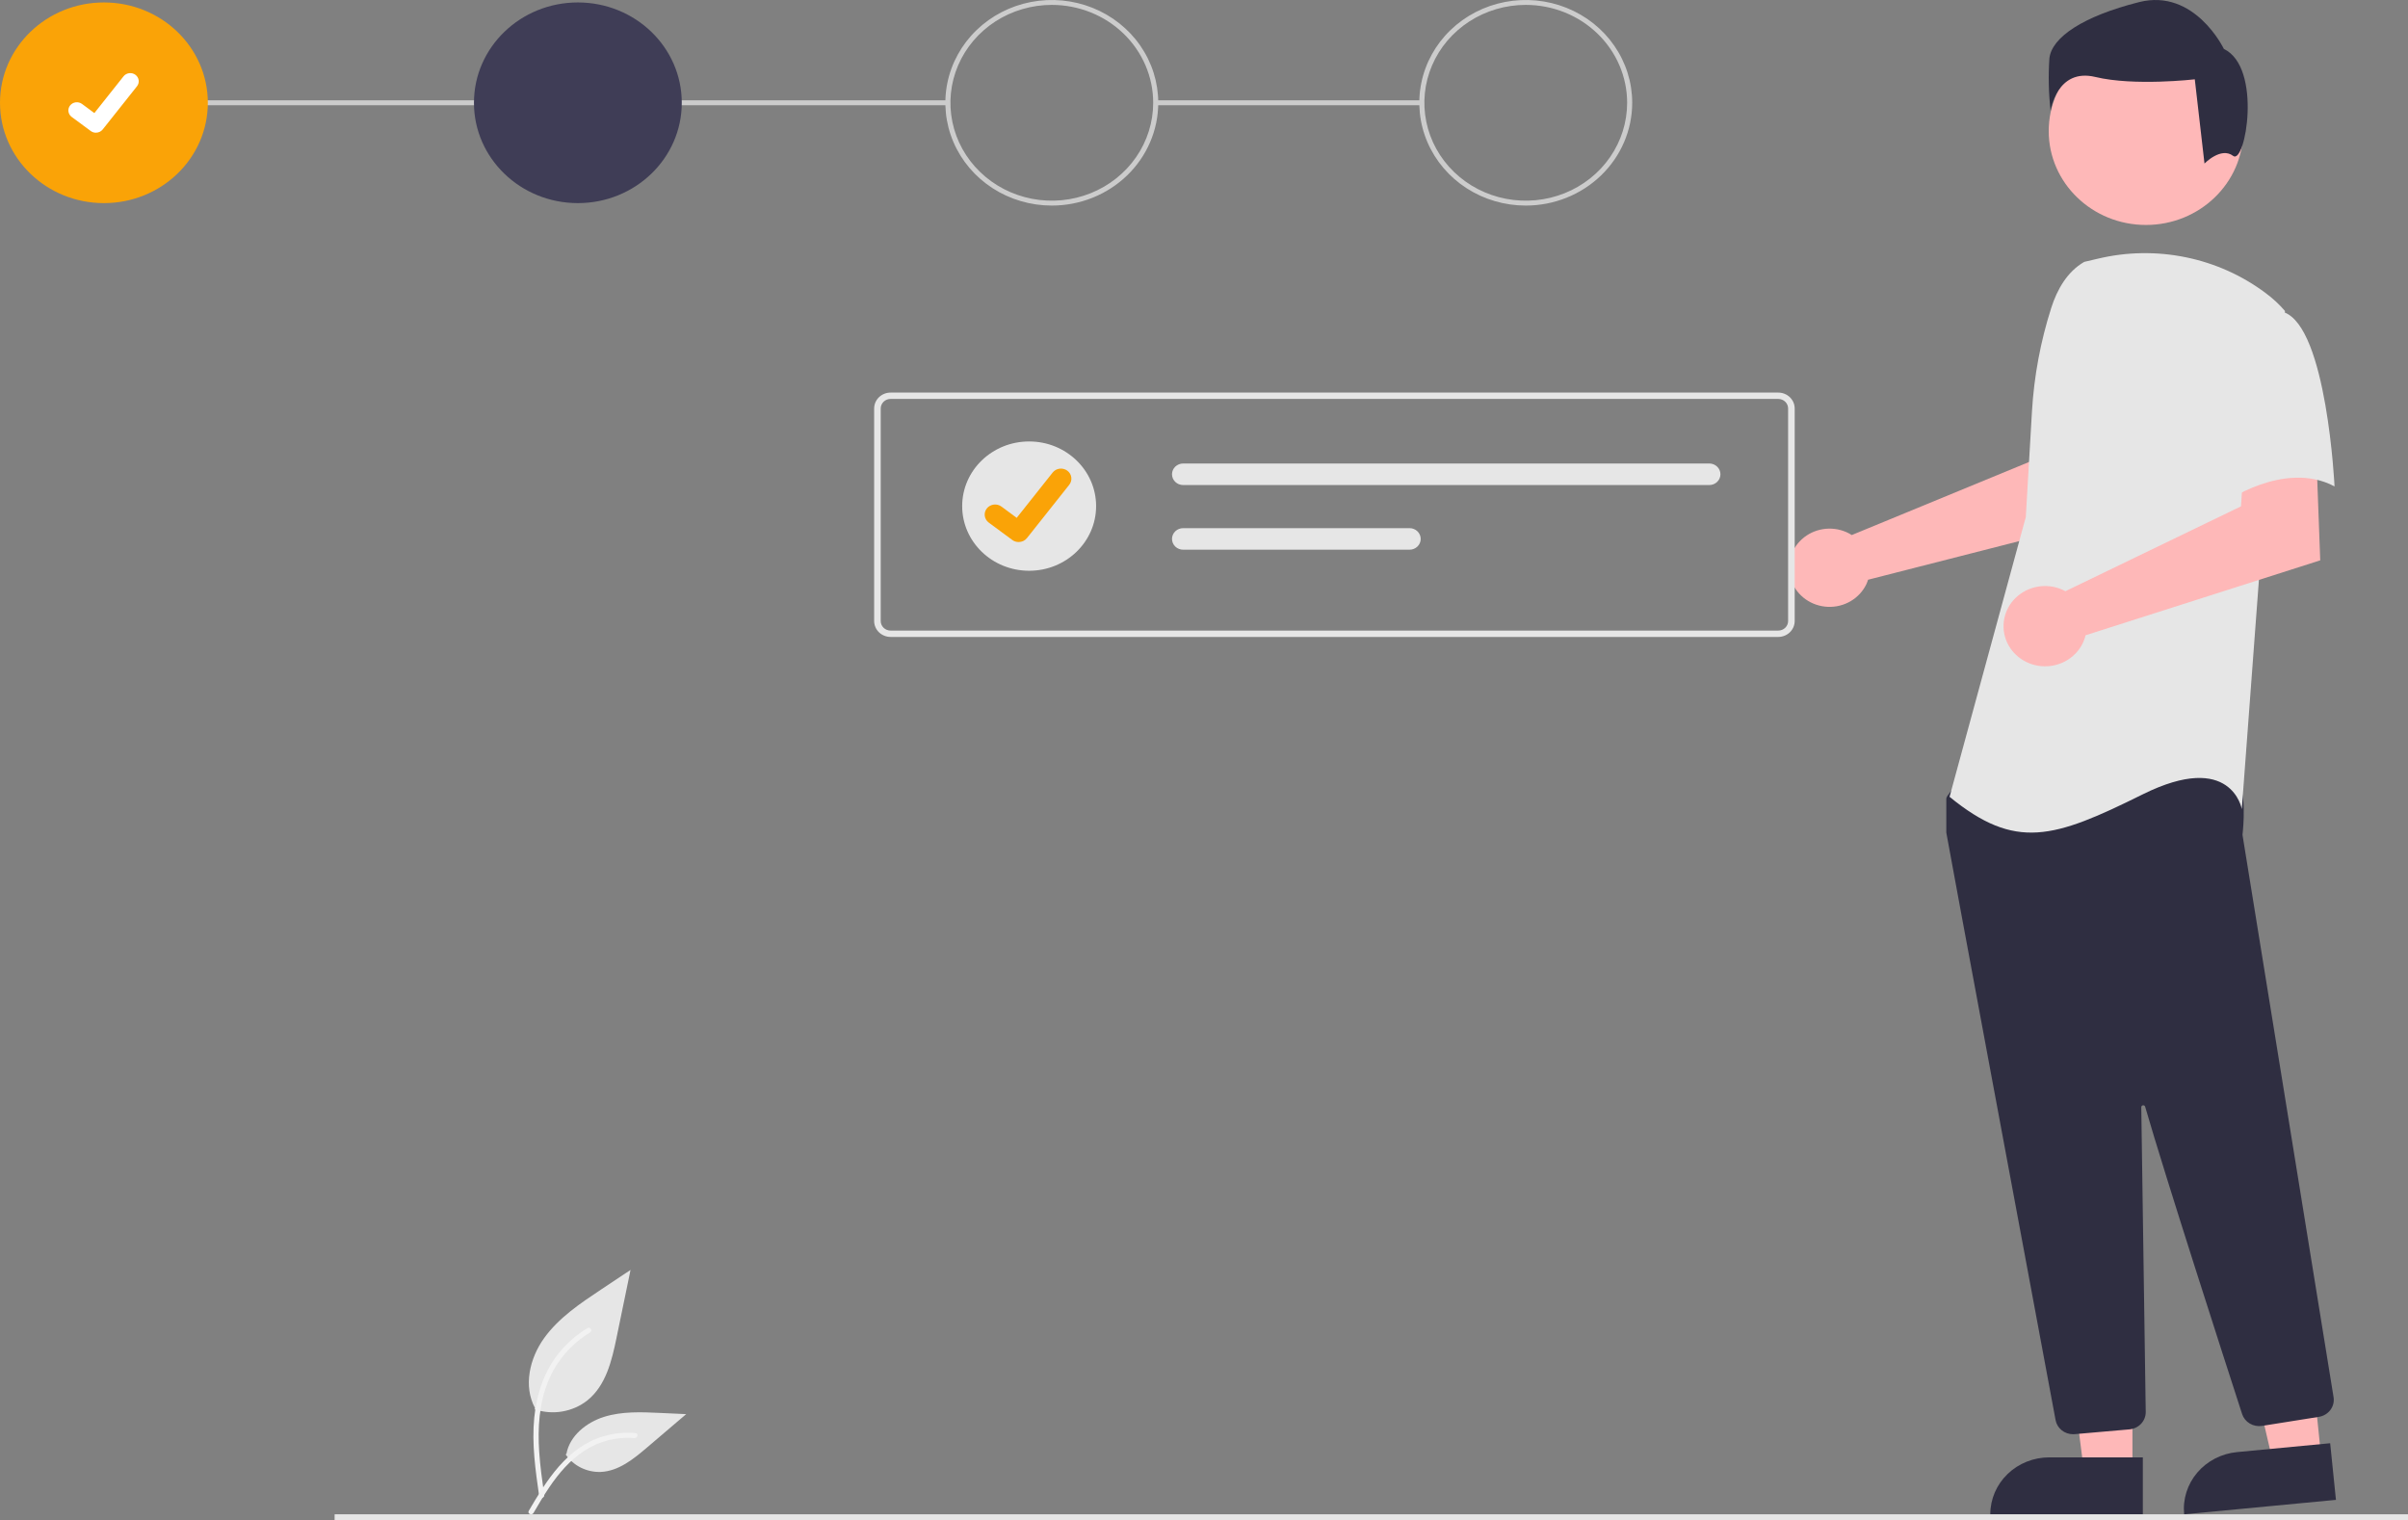 <svg width="377" height="238" viewBox="0 0 377 238" fill="none" xmlns="http://www.w3.org/2000/svg">
    <rect x="0" y="0" width="377" height="238" fill="#808080" stroke="none"/>
    <g clip-path="url(#clip0)">
        <path d="M222.608 15.707H180.943V16.474H222.608V15.707Z" fill="#CCCCCC"/>
        <path d="M148.405 15.707H16.269V16.474H148.405V15.707Z" fill="#CCCCCC"/>
        <path d="M16.269 31.799C25.254 31.799 32.538 24.766 32.538 16.091C32.538 7.416 25.254 0.383 16.269 0.383C7.284 0.383 0 7.416 0 16.091C0 24.766 7.284 31.799 16.269 31.799Z" fill="#FAA307"/>
        <path d="M90.472 31.799C99.457 31.799 106.74 24.766 106.74 16.091C106.74 7.416 99.457 0.383 90.472 0.383C81.487 0.383 74.203 7.416 74.203 16.091C74.203 24.766 81.487 31.799 90.472 31.799Z" fill="#3F3D56"/>
        <path d="M164.672 32.183C161.376 32.183 158.154 31.239 155.413 29.471C152.672 27.703 150.536 25.19 149.275 22.249C148.014 19.309 147.684 16.073 148.327 12.952C148.97 9.831 150.557 6.963 152.888 4.713C155.218 2.463 158.188 0.93 161.421 0.309C164.654 -0.312 168.005 0.007 171.05 1.225C174.095 2.443 176.698 4.505 178.53 7.151C180.361 9.798 181.338 12.909 181.338 16.091C181.338 20.359 179.582 24.452 176.457 27.47C173.331 30.487 169.092 32.183 164.672 32.183ZM164.672 0.766C161.533 0.766 158.464 1.665 155.854 3.349C153.244 5.033 151.21 7.426 150.008 10.227C148.807 13.027 148.493 16.108 149.105 19.081C149.717 22.054 151.229 24.785 153.449 26.928C155.669 29.071 158.497 30.531 161.576 31.122C164.655 31.713 167.846 31.41 170.746 30.25C173.647 29.09 176.126 27.126 177.87 24.605C179.614 22.085 180.545 19.122 180.545 16.091C180.545 12.027 178.872 8.129 175.896 5.255C172.919 2.381 168.882 0.766 164.672 0.766Z" fill="#CCCCCC"/>
        <path d="M238.875 32.183C235.578 32.183 232.356 31.239 229.616 29.471C226.875 27.703 224.739 25.19 223.477 22.249C222.216 19.309 221.886 16.073 222.529 12.952C223.172 9.831 224.759 6.963 227.09 4.713C229.421 2.463 232.39 0.93 235.623 0.309C238.856 -0.312 242.207 0.007 245.253 1.225C248.298 2.443 250.901 4.505 252.732 7.151C254.563 9.798 255.541 12.909 255.541 16.091C255.541 20.359 253.785 24.452 250.659 27.47C247.534 30.487 243.295 32.183 238.875 32.183ZM238.875 0.766C235.735 0.766 232.667 1.665 230.057 3.349C227.446 5.033 225.412 7.426 224.211 10.227C223.009 13.027 222.695 16.108 223.307 19.081C223.92 22.054 225.432 24.785 227.651 26.928C229.871 29.071 232.699 30.531 235.778 31.122C238.857 31.713 242.048 31.41 244.949 30.25C247.849 29.09 250.328 27.126 252.072 24.605C253.816 22.085 254.747 19.122 254.747 16.091C254.747 14.079 254.336 12.086 253.539 10.227C252.741 8.367 251.572 6.678 250.098 5.255C248.624 3.832 246.874 2.703 244.949 1.933C243.023 1.163 240.959 0.766 238.875 0.766Z" fill="#CCCCCC"/>
        <path d="M15.016 20.775C14.731 20.775 14.453 20.686 14.224 20.52L14.21 20.51L11.224 18.305C10.945 18.098 10.762 17.792 10.716 17.456C10.67 17.119 10.764 16.778 10.978 16.508C11.192 16.239 11.509 16.062 11.858 16.018C12.206 15.973 12.559 16.064 12.839 16.271L14.773 17.703L19.343 11.946C19.556 11.677 19.873 11.5 20.221 11.456C20.57 11.411 20.923 11.502 21.202 11.709L21.174 11.747L21.203 11.709C21.482 11.916 21.664 12.221 21.71 12.558C21.756 12.895 21.662 13.235 21.448 13.505L16.073 20.273C15.948 20.429 15.788 20.555 15.605 20.642C15.421 20.728 15.22 20.773 15.016 20.772L15.016 20.775Z" fill="white"/>
        <path d="M289.041 83.293C289.346 83.427 289.638 83.584 289.916 83.763L317.718 72.307L318.71 65.236L329.819 65.17L329.162 81.389L292.467 90.76C292.389 91.006 292.297 91.247 292.189 91.482C291.658 92.575 290.805 93.493 289.736 94.119C288.668 94.745 287.431 95.053 286.182 95.003C284.933 94.953 283.727 94.547 282.715 93.838C281.704 93.128 280.932 92.146 280.497 91.014C280.062 89.883 279.983 88.652 280.27 87.477C280.557 86.302 281.197 85.235 282.11 84.41C283.022 83.586 284.167 83.04 285.401 82.841C286.634 82.642 287.9 82.8 289.041 83.294L289.041 83.293Z" fill="#FEB8B8"/>
        <path d="M333.859 230.256H326.259L322.644 201.955H333.86L333.859 230.256Z" fill="#FEB8B8"/>
        <path d="M320.831 228.16H335.487V237.067H311.603C311.603 234.704 312.575 232.437 314.306 230.766C316.037 229.095 318.384 228.157 320.831 228.157V228.16Z" fill="#2F2E41"/>
        <path d="M363.414 228.184L355.851 228.902L349.38 201.08L360.542 200.021L363.414 228.184Z" fill="#FEB8B8"/>
        <path d="M350.231 227.332L364.814 225.945L365.719 234.81L341.955 237.07C341.715 234.719 342.452 232.373 344.004 230.546C345.556 228.72 347.796 227.564 350.231 227.332H350.231Z" fill="#2F2E41"/>
        <path d="M335.974 35.218C344.382 35.218 351.198 28.636 351.198 20.518C351.198 12.4 344.382 5.819 335.974 5.819C327.566 5.819 320.75 12.4 320.75 20.518C320.75 28.636 327.566 35.218 335.974 35.218Z" fill="#FEB8B8"/>
        <path d="M324.561 224.533C323.908 224.534 323.275 224.313 322.774 223.907C322.274 223.502 321.937 222.94 321.824 222.318C317.893 201.24 305.033 132.306 304.726 130.395C304.719 130.351 304.715 130.306 304.716 130.262V125.121C304.715 124.934 304.776 124.752 304.889 124.6L306.587 122.304C306.668 122.194 306.774 122.103 306.897 122.038C307.02 121.973 307.156 121.936 307.296 121.93C316.981 121.492 348.693 120.207 350.225 122.055C351.764 123.911 351.217 129.541 351.093 130.65L351.099 130.765L365.347 218.742C365.459 219.444 365.279 220.16 364.848 220.735C364.417 221.31 363.769 221.698 363.043 221.815L354.145 223.231C353.482 223.333 352.803 223.203 352.231 222.863C351.66 222.524 351.233 221.997 351.03 221.379C348.277 212.888 339.049 184.322 335.85 173.269C335.833 173.196 335.788 173.132 335.724 173.089C335.66 173.047 335.582 173.03 335.505 173.04C335.429 173.051 335.359 173.089 335.31 173.147C335.261 173.205 335.237 173.279 335.242 173.354C335.402 183.89 335.788 210.773 335.924 220.058L335.938 221.058C335.944 221.735 335.686 222.39 335.217 222.892C334.747 223.395 334.099 223.709 333.401 223.773L324.82 224.523C324.734 224.531 324.647 224.534 324.561 224.533Z" fill="#2F2E41"/>
        <path d="M326.312 40.998C323.655 42.523 322.065 45.324 321.153 48.181C319.464 53.46 318.447 58.919 318.126 64.435L317.161 80.952L305.225 124.744C315.571 133.195 321.537 131.274 335.462 124.361C349.388 117.449 350.979 126.666 350.979 126.666L353.763 89.405L357.742 48.689C356.849 47.651 355.838 46.712 354.728 45.892C351.051 43.13 346.772 41.211 342.215 40.277C337.658 39.344 332.941 39.422 328.42 40.505L326.312 40.998Z" fill="#E6E6E6"/>
        <path d="M322.435 92.136C322.756 92.252 323.067 92.392 323.365 92.555L350.856 79.269L351.312 72.071L362.651 71.316L363.259 87.723L326.522 99.454C326.223 100.697 325.538 101.823 324.56 102.681C323.581 103.539 322.355 104.089 321.045 104.258C319.735 104.427 318.403 104.207 317.225 103.627C316.048 103.047 315.082 102.134 314.454 101.011C313.827 99.888 313.569 98.606 313.715 97.338C313.86 96.07 314.402 94.874 315.269 93.91C316.135 92.947 317.285 92.26 318.565 91.943C319.846 91.626 321.196 91.692 322.436 92.134L322.435 92.136Z" fill="#FEB8B8"/>
        <path d="M357.543 48.872C364.307 51.177 365.499 76.148 365.499 76.148C357.542 71.922 347.993 78.837 347.993 78.837C347.993 78.837 346.004 72.306 343.617 63.855C342.896 61.478 342.81 58.964 343.366 56.546C343.923 54.128 345.104 51.885 346.799 50.027C346.799 50.027 350.779 46.566 357.543 48.872Z" fill="#E6E6E6"/>
        <path d="M349.622 24.404C347.725 22.939 345.138 25.601 345.138 25.601L343.62 12.418C343.62 12.418 334.137 13.515 328.065 12.052C321.994 10.588 321.047 17.364 321.047 17.364C320.734 14.628 320.671 11.87 320.857 9.122C321.237 5.826 326.168 2.529 334.894 0.331C343.619 -1.867 348.172 7.657 348.172 7.657C354.245 10.585 351.521 25.871 349.622 24.404Z" fill="#2F2E41"/>
        <path d="M377 237.069H52.386V237.999H377V237.069Z" fill="#E6E6E6"/>
        <path d="M83.702 220.631C85.091 221.102 86.582 221.22 88.032 220.974C89.482 220.727 90.842 220.124 91.981 219.223C94.88 216.873 95.789 213.002 96.529 209.417L98.717 198.814L94.136 201.86C90.842 204.049 87.474 206.31 85.193 209.482C82.912 212.654 81.916 216.984 83.749 220.417" fill="#E6E6E6"/>
        <path d="M84.409 234.206C83.833 230.15 83.24 226.043 83.644 221.943C84.003 218.303 85.154 214.747 87.496 211.832C88.739 210.288 90.251 208.964 91.965 207.922C92.412 207.649 92.824 208.333 92.379 208.604C89.412 210.414 87.118 213.086 85.826 216.236C84.4 219.739 84.171 223.557 84.417 227.277C84.566 229.528 84.881 231.763 85.198 233.995C85.223 234.096 85.207 234.202 85.154 234.293C85.101 234.383 85.015 234.45 84.912 234.481C84.807 234.509 84.696 234.495 84.601 234.443C84.507 234.391 84.438 234.306 84.408 234.205L84.409 234.206Z" fill="#F2F2F2"/>
        <path d="M88.559 227.698C89.155 228.572 89.974 229.283 90.937 229.763C91.9 230.243 92.975 230.476 94.058 230.438C96.841 230.31 99.162 228.435 101.251 226.655L107.43 221.388L103.341 221.199C100.4 221.063 97.383 220.937 94.58 221.812C91.778 222.688 89.196 224.795 88.684 227.593" fill="#E6E6E6"/>
        <path d="M82.78 236.537C85.553 231.795 88.775 226.525 94.527 224.84C96.126 224.374 97.803 224.206 99.468 224.348C99.993 224.39 99.862 225.172 99.336 225.129C96.546 224.905 93.761 225.616 91.451 227.143C89.227 228.604 87.496 230.635 86.031 232.79C85.133 234.108 84.33 235.485 83.526 236.859C83.269 237.298 82.521 236.981 82.78 236.537Z" fill="#F2F2F2"/>
        <path d="M278.405 99.715H139.432C138.749 99.714 138.095 99.452 137.613 98.986C137.13 98.52 136.859 97.888 136.858 97.23V63.945C136.859 63.286 137.13 62.654 137.613 62.189C138.095 61.723 138.749 61.461 139.432 61.46H278.405C279.087 61.461 279.742 61.723 280.224 62.189C280.706 62.654 280.978 63.286 280.979 63.945V97.23C280.978 97.888 280.706 98.52 280.224 98.986C279.742 99.452 279.087 99.714 278.405 99.715ZM139.432 62.454C139.022 62.455 138.63 62.612 138.34 62.891C138.051 63.171 137.888 63.55 137.887 63.945V97.23C137.888 97.625 138.051 98.004 138.34 98.284C138.63 98.564 139.022 98.721 139.432 98.721H278.405C278.815 98.721 279.207 98.564 279.497 98.284C279.786 98.004 279.949 97.625 279.949 97.23V63.945C279.949 63.549 279.786 63.17 279.497 62.891C279.207 62.611 278.815 62.454 278.405 62.454L139.432 62.454Z" fill="#E6E6E6"/>
        <path d="M185.237 72.562C184.774 72.562 184.329 72.74 184.002 73.056C183.674 73.372 183.49 73.801 183.49 74.249C183.49 74.696 183.674 75.125 184.002 75.442C184.329 75.758 184.774 75.936 185.237 75.936H267.606C268.07 75.936 268.514 75.758 268.842 75.442C269.17 75.125 269.354 74.696 269.354 74.249C269.354 73.801 269.17 73.372 268.842 73.056C268.514 72.74 268.07 72.562 267.606 72.562H185.237Z" fill="#E6E6E6"/>
        <path d="M185.237 82.684C184.774 82.684 184.329 82.862 184.002 83.178C183.674 83.495 183.49 83.924 183.49 84.371C183.49 84.819 183.674 85.248 184.002 85.564C184.329 85.88 184.774 86.058 185.237 86.058H220.681C221.144 86.058 221.589 85.88 221.916 85.564C222.244 85.248 222.428 84.819 222.428 84.371C222.428 83.924 222.244 83.495 221.916 83.178C221.589 82.862 221.144 82.684 220.681 82.684H185.237Z" fill="#E6E6E6"/>
        <path d="M161.124 89.355C166.914 89.355 171.608 84.823 171.608 79.233C171.608 73.643 166.914 69.111 161.124 69.111C155.334 69.111 150.641 73.643 150.641 79.233C150.641 84.823 155.334 89.355 161.124 89.355Z" fill="#E6E6E6"/>
        <path d="M159.476 84.858C159.124 84.859 158.781 84.749 158.499 84.545L158.482 84.532L154.802 81.814C154.458 81.559 154.233 81.183 154.176 80.768C154.119 80.352 154.235 79.932 154.499 79.6C154.763 79.267 155.152 79.049 155.583 78.995C156.013 78.939 156.448 79.052 156.792 79.306L159.176 81.071L164.807 73.977C165.071 73.645 165.461 73.427 165.89 73.373C166.32 73.318 166.755 73.43 167.099 73.684L167.064 73.731L167.1 73.684C167.444 73.939 167.669 74.316 167.725 74.73C167.782 75.145 167.666 75.565 167.402 75.897L160.778 84.243C160.625 84.435 160.428 84.59 160.203 84.697C159.977 84.803 159.729 84.859 159.478 84.858L159.476 84.858Z" fill="#FAA307"/>
    </g>
    <defs>
        <clipPath id="clip0">
            <rect width="377" height="238" fill="white"/>
        </clipPath>
    </defs>
</svg>
